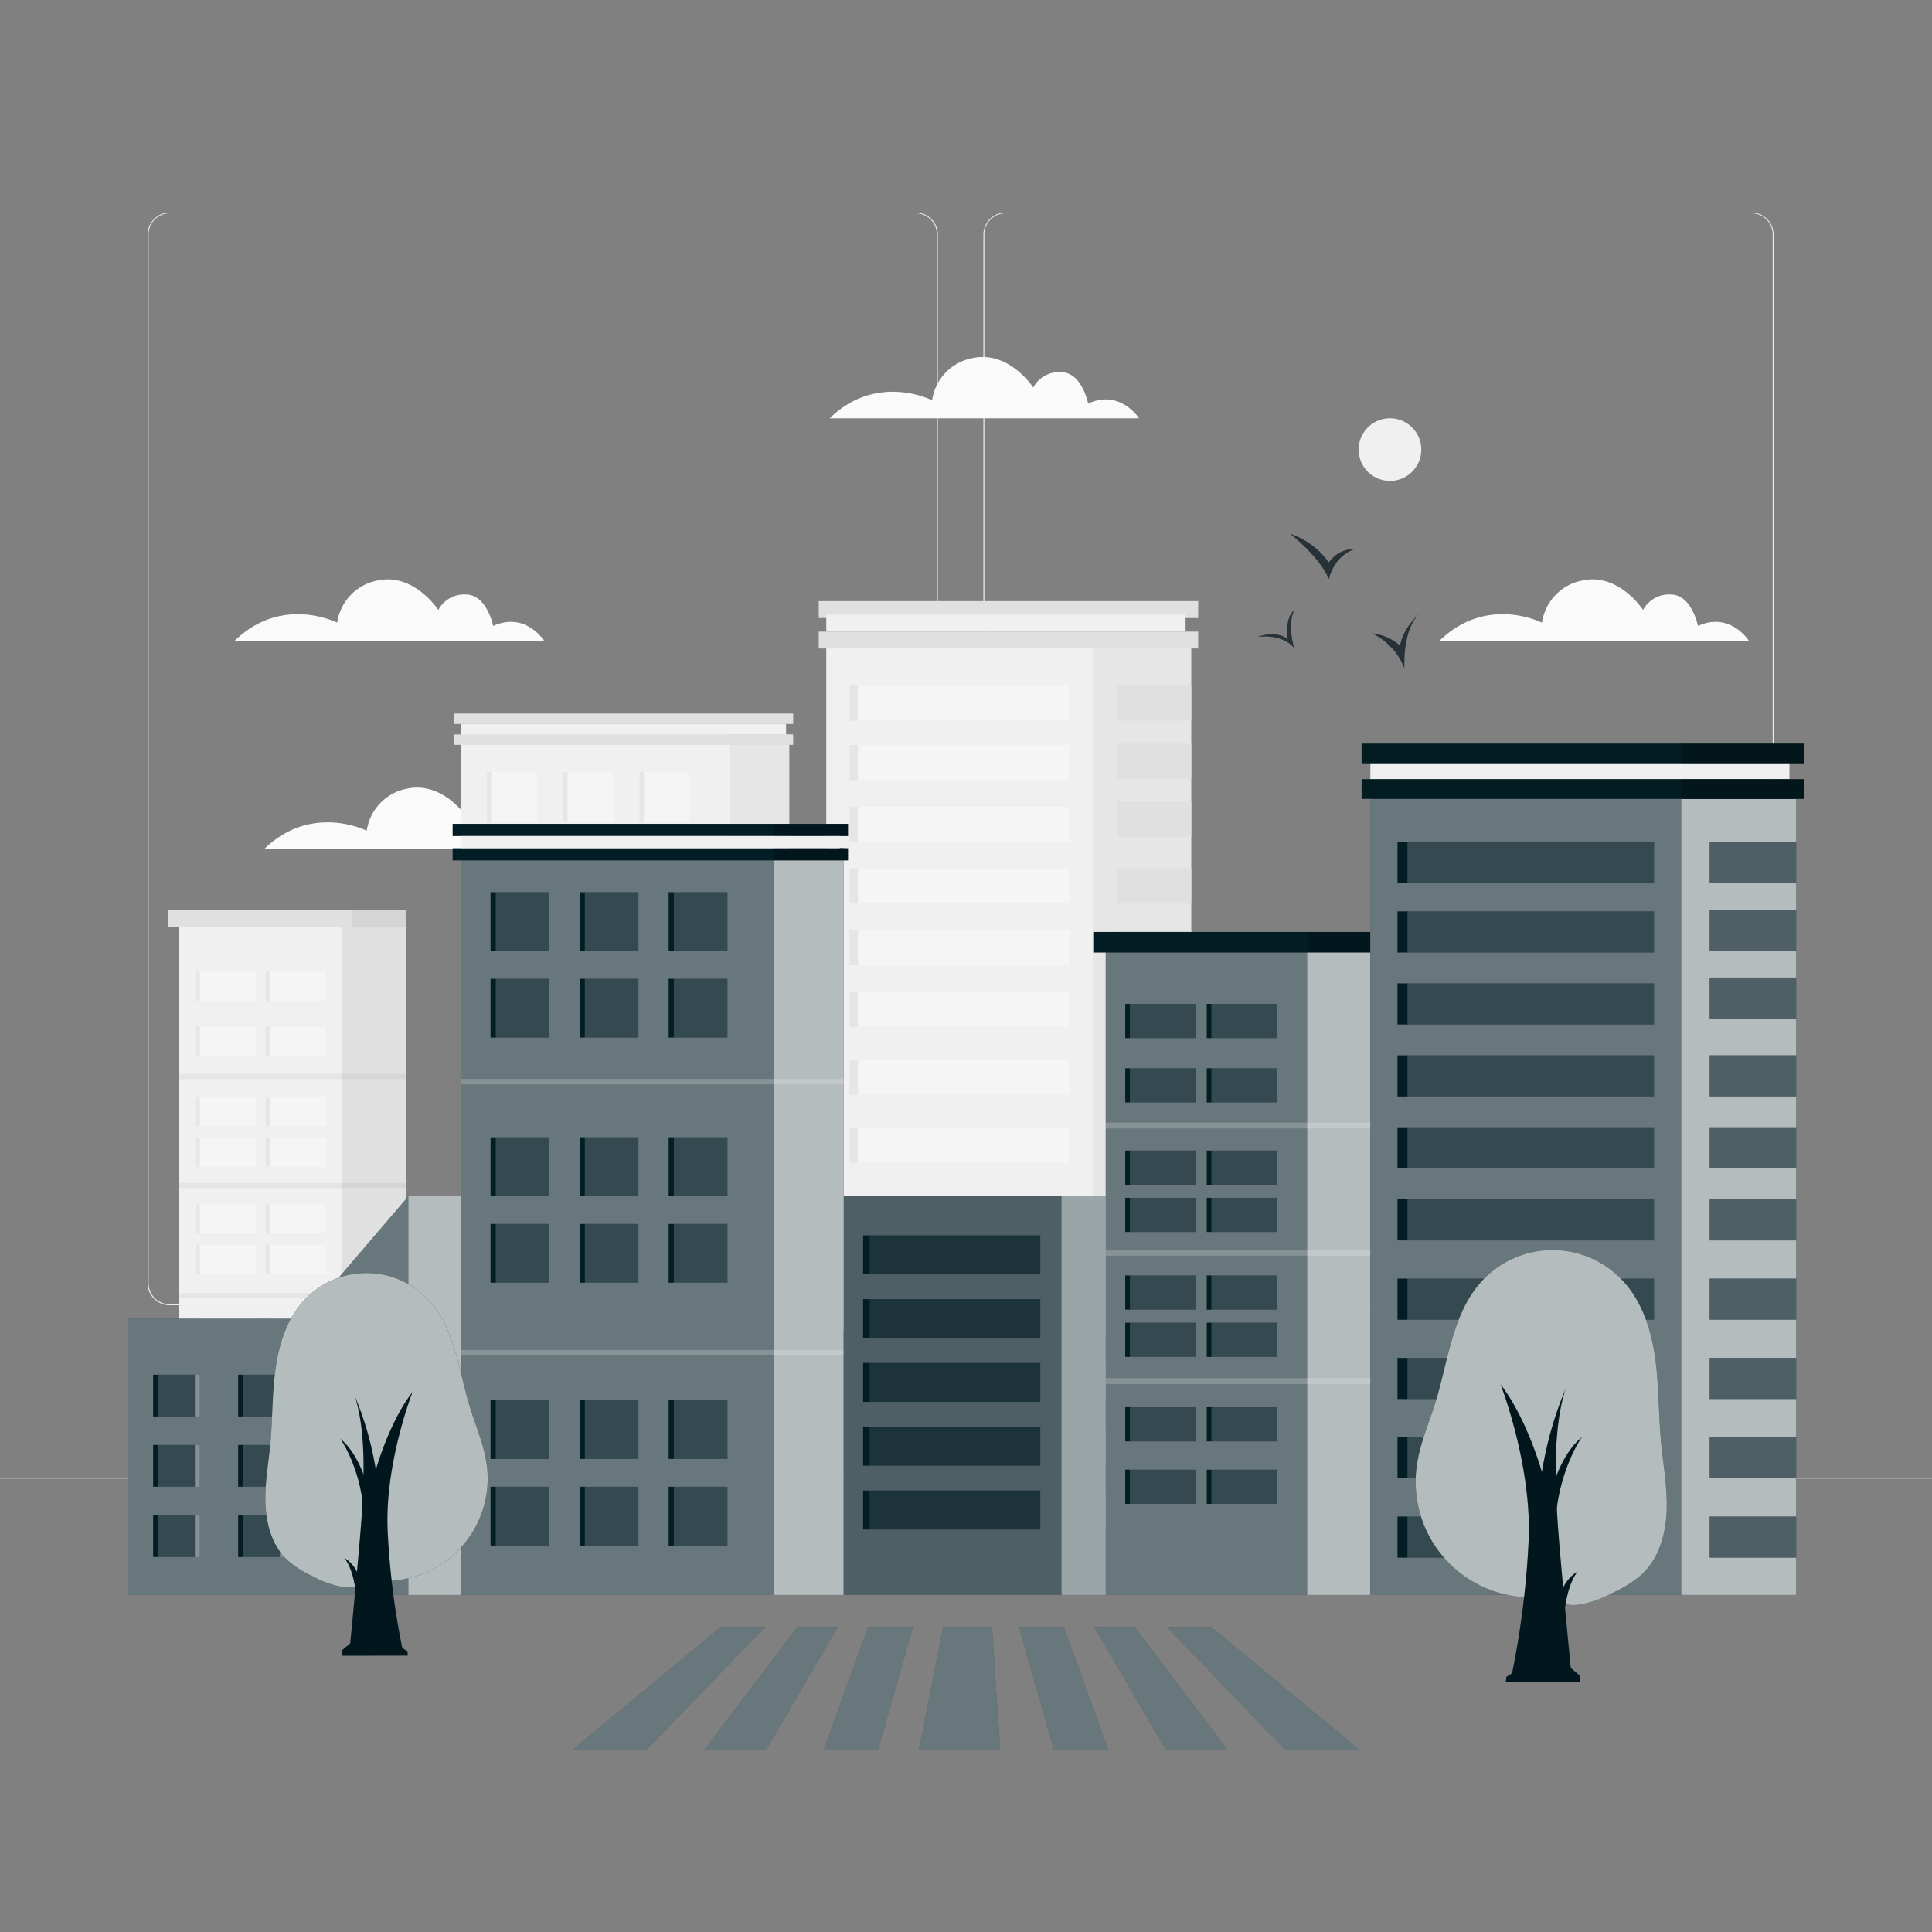 <svg xmlns="http://www.w3.org/2000/svg" viewBox="0 0 500 500"><rect x="0" y="0" width="500" height="500" fill="#808080" stroke="none"/><g id="freepik--Birds--inject-122"><path d="M355,163.89a16.6,16.6,0,0,1,8.48,9.13s-.68-10.28,4.08-14.37c0,0-4.31,3.41-5.22,8.41A13.28,13.28,0,0,0,355,163.89Z" style="fill:#263238"></path><path d="M333.83,138.12s7.9,6.14,10.06,11.8c0,0,1.21-6.07,6.93-7.89a8.34,8.34,0,0,0-6.93,3.52A19.94,19.94,0,0,0,333.83,138.12Z" style="fill:#263238"></path><path d="M325.39,164.83s6.47-1,9.57,2.94c0,0-1.92-5.88,0-9.86,0,0-2.56,1.64-1.67,7.55C333.29,165.46,330.83,162.92,325.39,164.83Z" style="fill:#263238"></path></g><g id="freepik--background-complete--inject-122"><rect y="382.4" width="500" height="0.25" style="fill:#ebebeb"></rect><rect x="104.54" y="389.21" width="33.12" height="0.25" style="fill:#ebebeb"></rect><rect x="171.14" y="398.37" width="40.75" height="0.25" style="fill:#ebebeb"></rect><rect x="52.46" y="395.24" width="51.08" height="0.25" style="fill:#ebebeb"></rect><rect x="356.76" y="390.89" width="93.14" height="0.25" style="fill:#ebebeb"></rect><rect x="277.21" y="395.11" width="42.23" height="0.25" style="fill:#ebebeb"></rect><path d="M237,337.8H43.91a5.71,5.71,0,0,1-5.7-5.71V60.66A5.71,5.71,0,0,1,43.91,55H237a5.71,5.71,0,0,1,5.71,5.71h0V332.09A5.71,5.71,0,0,1,237,337.8ZM43.91,55.2a5.46,5.46,0,0,0-5.45,5.46V332.09a5.46,5.46,0,0,0,5.45,5.46H237a5.48,5.48,0,0,0,5.46-5.46V60.66A5.48,5.48,0,0,0,237,55.2Z" style="fill:#ebebeb"></path><path d="M453.31,337.8H260.21a5.73,5.73,0,0,1-5.71-5.71V60.66A5.72,5.72,0,0,1,260.21,55h193.1A5.71,5.71,0,0,1,459,60.66V332.09A5.7,5.7,0,0,1,453.31,337.8ZM260.21,55.2a5.48,5.48,0,0,0-5.46,5.46V332.09a5.48,5.48,0,0,0,5.46,5.46h193.1a5.48,5.48,0,0,0,5.46-5.46V60.66a5.48,5.48,0,0,0-5.46-5.46Z" style="fill:#ebebeb"></path><path d="M214.72,108.25h80.06s-4.86-7.62-13.17-3.81c0,0-1.56-8-6.93-8.14a7.62,7.62,0,0,0-7.28,4s-6.24-9.7-15.77-7.62a13,13,0,0,0-10.4,10.91S227,96.3,214.72,108.25Z" style="fill:#fafafa"></path><path d="M68.4,219.71h80s-4.85-7.63-13.17-3.82c0,0-1.56-8-6.93-8.14a7.66,7.66,0,0,0-7.28,4s-6.23-9.71-15.76-7.63A13,13,0,0,0,94.91,215S80.7,207.75,68.4,219.71Z" style="fill:#fafafa"></path><path d="M372.55,165.81H452.6s-4.85-7.62-13.17-3.81c0,0-1.55-8-6.93-8.14a7.62,7.62,0,0,0-7.27,4s-6.24-9.7-15.77-7.62a13,13,0,0,0-10.4,10.91S384.85,153.86,372.55,165.81Z" style="fill:#fafafa"></path><circle cx="359.72" cy="116.36" r="8.11" transform="translate(163.56 439.56) rotate(-76.67)" style="fill:#f0f0f0"></circle><path d="M60.75,165.81H140.8S136,158.19,127.63,162c0,0-1.56-8-6.93-8.14a7.62,7.62,0,0,0-7.27,4s-6.24-9.7-15.77-7.62a13,13,0,0,0-10.4,10.91S73.05,153.86,60.75,165.81Z" style="fill:#fafafa"></path></g><g id="freepik--buildings-2--inject-122"><rect x="119.4" y="190.07" width="84.88" height="165.65" style="fill:#e6e6e6"></rect><rect x="119.4" y="190.07" width="69.45" height="165.65" style="fill:#f0f0f0"></rect><rect x="117.57" y="190.07" width="87.71" height="2.7" style="fill:#e0e0e0"></rect><rect x="117.57" y="184.66" width="87.71" height="2.7" style="fill:#e0e0e0"></rect><rect x="119.4" y="187.36" width="84.04" height="2.7" style="fill:#f0f0f0"></rect><rect x="125.99" y="199.82" width="13.04" height="13.04" style="fill:#e6e6e6"></rect><rect x="127.14" y="199.82" width="11.89" height="13.04" style="fill:#f5f5f5"></rect><rect x="145.75" y="199.82" width="13.04" height="13.04" style="fill:#e6e6e6"></rect><rect x="146.9" y="199.82" width="11.89" height="13.04" style="fill:#f5f5f5"></rect><rect x="165.5" y="199.82" width="13.04" height="13.04" style="fill:#e6e6e6"></rect><rect x="166.65" y="199.82" width="11.89" height="13.04" style="fill:#f5f5f5"></rect><rect x="125.99" y="219.03" width="13.04" height="13.04" style="fill:#e6e6e6"></rect><rect x="127.14" y="219.03" width="11.89" height="13.04" style="fill:#f5f5f5"></rect><rect x="145.75" y="219.03" width="13.04" height="13.04" style="fill:#e6e6e6"></rect><rect x="146.9" y="219.03" width="11.89" height="13.04" style="fill:#f5f5f5"></rect><rect x="165.5" y="219.03" width="13.04" height="13.04" style="fill:#e6e6e6"></rect><rect x="166.65" y="219.03" width="11.89" height="13.04" style="fill:#f5f5f5"></rect><rect x="125.99" y="254.2" width="13.04" height="13.04" style="fill:#e6e6e6"></rect><rect x="127.14" y="254.2" width="11.89" height="13.04" style="fill:#f5f5f5"></rect><rect x="145.75" y="254.2" width="13.04" height="13.04" style="fill:#e6e6e6"></rect><rect x="146.9" y="254.2" width="11.89" height="13.04" style="fill:#f5f5f5"></rect><rect x="165.5" y="254.2" width="13.04" height="13.04" style="fill:#e6e6e6"></rect><rect x="166.65" y="254.2" width="11.89" height="13.04" style="fill:#f5f5f5"></rect><rect x="125.99" y="273.41" width="13.04" height="13.04" style="fill:#e6e6e6"></rect><rect x="127.14" y="273.41" width="11.89" height="13.04" style="fill:#f5f5f5"></rect><rect x="145.75" y="273.41" width="13.04" height="13.04" style="fill:#e6e6e6"></rect><rect x="146.9" y="273.41" width="11.89" height="13.04" style="fill:#f5f5f5"></rect><rect x="165.5" y="273.41" width="13.04" height="13.04" style="fill:#e6e6e6"></rect><rect x="166.65" y="273.41" width="11.89" height="13.04" style="fill:#f5f5f5"></rect><rect x="125.99" y="312.5" width="13.04" height="13.04" style="fill:#e6e6e6"></rect><rect x="127.14" y="312.5" width="11.89" height="13.04" style="fill:#f5f5f5"></rect><rect x="145.75" y="312.5" width="13.04" height="13.04" style="fill:#e6e6e6"></rect><rect x="146.9" y="312.5" width="11.89" height="13.04" style="fill:#f5f5f5"></rect><rect x="165.5" y="312.5" width="13.04" height="13.04" style="fill:#e6e6e6"></rect><rect x="166.65" y="312.5" width="11.89" height="13.04" style="fill:#f5f5f5"></rect><rect x="125.99" y="331.71" width="13.04" height="13.04" style="fill:#e6e6e6"></rect><rect x="127.14" y="331.71" width="11.89" height="13.04" style="fill:#f5f5f5"></rect><rect x="145.75" y="331.71" width="13.04" height="13.04" style="fill:#e6e6e6"></rect><rect x="146.9" y="331.71" width="11.89" height="13.04" style="fill:#f5f5f5"></rect><rect x="165.5" y="331.71" width="13.04" height="13.04" style="fill:#e6e6e6"></rect><rect x="166.65" y="331.71" width="11.89" height="13.04" style="fill:#f5f5f5"></rect><rect x="119.4" y="241.24" width="84.88" height="1.21" style="fill:#e0e0e0"></rect><rect x="119.4" y="301.37" width="84.88" height="1.21" style="fill:#e0e0e0"></rect><rect x="46.36" y="239.67" width="58.71" height="142.86" style="fill:#e0e0e0"></rect><rect x="46.36" y="239.67" width="41.99" height="142.86" style="fill:#f0f0f0"></rect><rect x="50.68" y="251.41" width="15.63" height="7.59" style="fill:#e6e6e6"></rect><rect x="51.72" y="251.41" width="14.59" height="7.59" style="fill:#f5f5f5"></rect><rect x="68.76" y="251.41" width="15.63" height="7.59" style="fill:#e6e6e6"></rect><rect x="69.8" y="251.41" width="14.58" height="7.59" style="fill:#f5f5f5"></rect><rect x="50.68" y="265.69" width="15.63" height="7.59" style="fill:#e6e6e6"></rect><rect x="51.72" y="265.69" width="14.59" height="7.59" style="fill:#f5f5f5"></rect><rect x="68.76" y="265.69" width="15.63" height="7.59" style="fill:#e6e6e6"></rect><rect x="69.8" y="265.69" width="14.58" height="7.59" style="fill:#f5f5f5"></rect><rect x="50.68" y="283.94" width="15.63" height="7.59" style="fill:#e6e6e6"></rect><rect x="51.72" y="283.94" width="14.59" height="7.59" style="fill:#f5f5f5"></rect><rect x="68.76" y="283.94" width="15.63" height="7.59" style="fill:#e6e6e6"></rect><rect x="69.8" y="283.94" width="14.58" height="7.59" style="fill:#f5f5f5"></rect><rect x="50.68" y="294.42" width="15.63" height="7.59" style="fill:#e6e6e6"></rect><rect x="51.72" y="294.42" width="14.59" height="7.59" style="fill:#f5f5f5"></rect><rect x="68.76" y="294.42" width="15.63" height="7.59" style="fill:#e6e6e6"></rect><rect x="69.8" y="294.42" width="14.58" height="7.59" style="fill:#f5f5f5"></rect><rect x="50.68" y="311.65" width="15.63" height="7.59" style="fill:#e6e6e6"></rect><rect x="51.72" y="311.65" width="14.59" height="7.59" style="fill:#f5f5f5"></rect><rect x="68.76" y="311.65" width="15.63" height="7.59" style="fill:#e6e6e6"></rect><rect x="69.8" y="311.65" width="14.58" height="7.59" style="fill:#f5f5f5"></rect><rect x="50.68" y="322.13" width="15.63" height="7.59" style="fill:#e6e6e6"></rect><rect x="51.72" y="322.13" width="14.59" height="7.59" style="fill:#f5f5f5"></rect><rect x="68.76" y="322.13" width="15.63" height="7.59" style="fill:#e6e6e6"></rect><rect x="69.8" y="322.13" width="14.58" height="7.59" style="fill:#f5f5f5"></rect><rect x="50.68" y="340.88" width="15.63" height="7.59" style="fill:#e6e6e6"></rect><rect x="51.72" y="340.88" width="14.59" height="7.59" style="fill:#f5f5f5"></rect><rect x="68.76" y="340.88" width="15.63" height="7.59" style="fill:#e6e6e6"></rect><rect x="69.8" y="340.88" width="14.58" height="7.59" style="fill:#f5f5f5"></rect><rect x="50.68" y="354.72" width="15.63" height="7.59" style="fill:#e6e6e6"></rect><rect x="51.72" y="354.72" width="14.59" height="7.59" style="fill:#f5f5f5"></rect><rect x="68.76" y="354.72" width="15.63" height="7.59" style="fill:#e6e6e6"></rect><rect x="69.8" y="354.72" width="14.58" height="7.59" style="fill:#f5f5f5"></rect><rect x="46.36" y="277.95" width="58.71" height="1.31" style="opacity:0.05"></rect><rect x="46.36" y="306.17" width="58.71" height="1.31" style="opacity:0.05"></rect><rect x="46.36" y="334.64" width="58.71" height="1.3" style="opacity:0.05"></rect><rect x="43.59" y="235.44" width="61.47" height="4.56" style="fill:#e0e0e0"></rect><rect x="91.02" y="235.44" width="14.05" height="4.56" style="opacity:0.05"></rect><rect x="239.36" y="165.26" width="68.94" height="179.17" style="fill:#e6e6e6"></rect><rect x="213.84" y="165.26" width="68.94" height="179.17" style="fill:#f0f0f0"></rect><rect x="219.86" y="177.42" width="56.91" height="9.13" style="fill:#e6e6e6"></rect><rect x="222.06" y="177.42" width="54.7" height="9.13" style="fill:#f5f5f5"></rect><rect x="219.86" y="192.79" width="56.91" height="9.13" style="fill:#e6e6e6"></rect><rect x="222.06" y="192.79" width="54.7" height="9.13" style="fill:#f5f5f5"></rect><rect x="219.86" y="208.75" width="56.91" height="9.13" style="fill:#e6e6e6"></rect><rect x="222.06" y="208.75" width="54.7" height="9.13" style="fill:#f5f5f5"></rect><rect x="219.86" y="224.72" width="56.91" height="9.13" style="fill:#e6e6e6"></rect><rect x="222.06" y="224.72" width="54.7" height="9.13" style="fill:#f5f5f5"></rect><rect x="219.86" y="240.68" width="56.91" height="9.13" style="fill:#e6e6e6"></rect><rect x="222.06" y="240.68" width="54.7" height="9.13" style="fill:#f5f5f5"></rect><rect x="219.86" y="256.65" width="56.91" height="9.13" style="fill:#e6e6e6"></rect><rect x="222.06" y="256.65" width="54.7" height="9.13" style="fill:#f5f5f5"></rect><rect x="219.86" y="274.24" width="56.91" height="9.13" style="fill:#e6e6e6"></rect><rect x="222.06" y="274.24" width="54.7" height="9.13" style="fill:#f5f5f5"></rect><rect x="219.86" y="291.84" width="56.91" height="9.13" style="fill:#e6e6e6"></rect><rect x="222.06" y="291.84" width="54.7" height="9.13" style="fill:#f5f5f5"></rect><rect x="219.86" y="309.44" width="56.91" height="9.13" style="fill:#e6e6e6"></rect><rect x="222.06" y="309.44" width="54.7" height="9.13" style="fill:#f5f5f5"></rect><rect x="219.86" y="327.03" width="56.91" height="9.13" style="fill:#e6e6e6"></rect><rect x="222.06" y="327.03" width="54.7" height="9.13" style="fill:#f5f5f5"></rect><rect x="211.89" y="163.46" width="98.2" height="4.37" style="fill:#e0e0e0"></rect><rect x="211.89" y="155.57" width="98.2" height="4.37" style="fill:#e0e0e0"></rect><rect x="213.84" y="159.08" width="92.99" height="4.37" style="fill:#f0f0f0"></rect><rect x="289.09" y="177.42" width="19.21" height="9.13" style="fill:#e0e0e0"></rect><rect x="289.09" y="192.44" width="19.21" height="9.13" style="fill:#e0e0e0"></rect><rect x="289.09" y="207.47" width="19.21" height="9.13" style="fill:#e0e0e0"></rect><rect x="289.09" y="224.71" width="19.21" height="9.13" style="fill:#e0e0e0"></rect><rect x="289.09" y="240.68" width="19.21" height="9.13" style="fill:#e0e0e0"></rect><rect x="289.09" y="256.65" width="19.21" height="9.13" style="fill:#e0e0e0"></rect><rect x="289.09" y="274.24" width="19.21" height="9.13" style="fill:#e0e0e0"></rect><rect x="289.09" y="291.84" width="19.21" height="9.13" style="fill:#e0e0e0"></rect><rect x="289.09" y="309.43" width="19.21" height="9.13" style="fill:#e0e0e0"></rect><rect x="289.09" y="327.03" width="19.21" height="9.13" style="fill:#e0e0e0"></rect><rect x="458.81" y="302.69" width="5.53" height="8.65" style="fill:#e0e0e0"></rect><rect x="458.81" y="316.85" width="5.53" height="8.65" style="fill:#e0e0e0"></rect><rect x="458.81" y="330.6" width="5.53" height="8.65" style="fill:#e0e0e0"></rect><rect x="458.81" y="345.15" width="5.53" height="8.65" style="fill:#e0e0e0"></rect><rect x="458.81" y="359.3" width="5.53" height="8.65" style="fill:#e0e0e0"></rect><rect x="406.17" y="294" width="58.17" height="88.47" style="fill:#e6e6e6"></rect><rect x="406.18" y="294" width="48.34" height="88.47" style="fill:#f0f0f0"></rect><rect x="410.53" y="302.69" width="39.31" height="8.65" style="fill:#ebebeb"></rect><rect x="410.53" y="316.85" width="39.31" height="8.65" style="fill:#ebebeb"></rect><rect x="410.53" y="331" width="39.31" height="8.65" style="fill:#ebebeb"></rect><rect x="410.53" y="345.15" width="39.31" height="8.65" style="fill:#ebebeb"></rect><rect x="410.53" y="359.3" width="39.31" height="8.65" style="fill:#ebebeb"></rect><rect x="411.97" y="302.69" width="37.86" height="8.65" style="fill:#f5f5f5"></rect><rect x="411.97" y="316.85" width="37.86" height="8.65" style="fill:#f5f5f5"></rect><rect x="411.97" y="331" width="37.86" height="8.65" style="fill:#f5f5f5"></rect><rect x="411.97" y="345.15" width="37.86" height="8.65" style="fill:#f5f5f5"></rect><rect x="411.97" y="359.3" width="37.86" height="8.65" style="fill:#f5f5f5"></rect></g><g id="freepik--buildings-1--inject-122"><rect x="119.27" y="219.52" width="99.03" height="193.26" style="fill:#031D24"></rect><rect x="119.27" y="219.52" width="81.03" height="193.26" style="fill:#fff;opacity:0.4"></rect><rect x="117.14" y="219.52" width="102.33" height="3.15" style="fill:#031D24"></rect><rect x="117.14" y="213.21" width="102.33" height="3.16" style="fill:#031D24"></rect><rect x="119.27" y="216.37" width="98.05" height="3.15" style="fill:#f0f0f0"></rect><rect x="126.96" y="230.9" width="15.22" height="15.22" style="fill:#031D24"></rect><rect x="128.3" y="230.9" width="13.88" height="15.22" style="fill:#fff;opacity:0.2"></rect><rect x="150.01" y="230.9" width="15.22" height="15.22" style="fill:#031D24"></rect><rect x="151.35" y="230.9" width="13.88" height="15.22" style="fill:#fff;opacity:0.2"></rect><rect x="173.05" y="230.9" width="15.22" height="15.22" style="fill:#031D24"></rect><rect x="174.39" y="230.9" width="13.88" height="15.22" style="fill:#fff;opacity:0.2"></rect><rect x="126.96" y="253.31" width="15.22" height="15.22" style="fill:#031D24"></rect><rect x="128.3" y="253.31" width="13.88" height="15.22" style="fill:#fff;opacity:0.2"></rect><rect x="150.01" y="253.31" width="15.22" height="15.22" style="fill:#031D24"></rect><rect x="151.35" y="253.31" width="13.88" height="15.22" style="fill:#fff;opacity:0.2"></rect><rect x="173.05" y="253.31" width="15.22" height="15.22" style="fill:#031D24"></rect><rect x="174.39" y="253.31" width="13.88" height="15.22" style="fill:#fff;opacity:0.2"></rect><rect x="126.96" y="294.34" width="15.22" height="15.22" style="fill:#031D24"></rect><rect x="128.3" y="294.34" width="13.88" height="15.22" style="fill:#fff;opacity:0.2"></rect><rect x="150.01" y="294.34" width="15.22" height="15.22" style="fill:#031D24"></rect><rect x="151.35" y="294.34" width="13.88" height="15.22" style="fill:#fff;opacity:0.2"></rect><rect x="173.05" y="294.34" width="15.22" height="15.22" style="fill:#031D24"></rect><rect x="174.39" y="294.34" width="13.88" height="15.22" style="fill:#fff;opacity:0.2"></rect><rect x="126.96" y="316.75" width="15.22" height="15.22" style="fill:#031D24"></rect><rect x="128.3" y="316.75" width="13.88" height="15.22" style="fill:#fff;opacity:0.2"></rect><rect x="150.01" y="316.75" width="15.22" height="15.22" style="fill:#031D24"></rect><rect x="151.35" y="316.75" width="13.88" height="15.22" style="fill:#fff;opacity:0.2"></rect><rect x="173.05" y="316.75" width="15.22" height="15.22" style="fill:#031D24"></rect><rect x="174.39" y="316.75" width="13.88" height="15.22" style="fill:#fff;opacity:0.2"></rect><rect x="126.96" y="362.36" width="15.22" height="15.22" style="fill:#031D24"></rect><rect x="128.3" y="362.36" width="13.88" height="15.22" style="fill:#fff;opacity:0.2"></rect><rect x="150.01" y="362.36" width="15.22" height="15.22" style="fill:#031D24"></rect><rect x="151.35" y="362.36" width="13.88" height="15.22" style="fill:#fff;opacity:0.2"></rect><rect x="173.05" y="362.36" width="15.22" height="15.22" style="fill:#031D24"></rect><rect x="174.39" y="362.36" width="13.88" height="15.22" style="fill:#fff;opacity:0.2"></rect><rect x="126.96" y="384.77" width="15.22" height="15.22" style="fill:#031D24"></rect><rect x="128.3" y="384.77" width="13.88" height="15.22" style="fill:#fff;opacity:0.2"></rect><rect x="150.01" y="384.77" width="15.22" height="15.22" style="fill:#031D24"></rect><rect x="151.35" y="384.77" width="13.88" height="15.22" style="fill:#fff;opacity:0.2"></rect><rect x="173.05" y="384.77" width="15.22" height="15.22" style="fill:#031D24"></rect><rect x="174.39" y="384.77" width="13.88" height="15.22" style="fill:#fff;opacity:0.2"></rect><rect x="119.27" y="279.23" width="99.03" height="1.41" style="fill:#fff;opacity:0.2"></rect><rect x="119.27" y="349.37" width="99.03" height="1.41" style="fill:#fff;opacity:0.2"></rect><rect x="286.16" y="246.12" width="68.49" height="166.66" style="fill:#031D24"></rect><rect x="286.16" y="246.12" width="52.1" height="166.66" style="fill:#fff;opacity:0.4"></rect><rect x="291.21" y="259.81" width="18.23" height="8.85" style="fill:#031D24"></rect><rect x="292.42" y="259.81" width="17.02" height="8.85" style="fill:#fff;opacity:0.2"></rect><rect x="312.3" y="259.81" width="18.23" height="8.85" style="fill:#031D24"></rect><rect x="313.51" y="259.81" width="17.02" height="8.85" style="fill:#fff;opacity:0.2"></rect><rect x="291.21" y="276.47" width="18.23" height="8.85" style="fill:#031D24"></rect><rect x="292.42" y="276.47" width="17.02" height="8.85" style="fill:#fff;opacity:0.2"></rect><rect x="312.3" y="276.47" width="18.23" height="8.85" style="fill:#031D24"></rect><rect x="313.51" y="276.47" width="17.02" height="8.85" style="fill:#fff;opacity:0.2"></rect><rect x="291.21" y="297.76" width="18.23" height="8.85" style="fill:#031D24"></rect><rect x="292.42" y="297.76" width="17.02" height="8.85" style="fill:#fff;opacity:0.2"></rect><rect x="312.3" y="297.76" width="18.23" height="8.85" style="fill:#031D24"></rect><rect x="313.51" y="297.76" width="17.02" height="8.85" style="fill:#fff;opacity:0.2"></rect><rect x="291.21" y="309.99" width="18.23" height="8.85" style="fill:#031D24"></rect><rect x="292.42" y="309.99" width="17.02" height="8.85" style="fill:#fff;opacity:0.2"></rect><rect x="312.3" y="309.99" width="18.23" height="8.85" style="fill:#031D24"></rect><rect x="313.51" y="309.99" width="17.02" height="8.85" style="fill:#fff;opacity:0.2"></rect><rect x="291.21" y="330.09" width="18.23" height="8.85" style="fill:#031D24"></rect><rect x="292.42" y="330.09" width="17.02" height="8.85" style="fill:#fff;opacity:0.2"></rect><rect x="312.3" y="330.09" width="18.23" height="8.85" style="fill:#031D24"></rect><rect x="313.51" y="330.09" width="17.02" height="8.85" style="fill:#fff;opacity:0.2"></rect><rect x="291.21" y="342.32" width="18.23" height="8.85" style="fill:#031D24"></rect><rect x="292.42" y="342.32" width="17.02" height="8.85" style="fill:#fff;opacity:0.2"></rect><rect x="312.3" y="342.32" width="18.23" height="8.85" style="fill:#031D24"></rect><rect x="313.51" y="342.32" width="17.02" height="8.85" style="fill:#fff;opacity:0.2"></rect><rect x="291.21" y="364.19" width="18.23" height="8.85" style="fill:#031D24"></rect><rect x="292.42" y="364.19" width="17.02" height="8.85" style="fill:#fff;opacity:0.2"></rect><rect x="312.3" y="364.19" width="18.23" height="8.85" style="fill:#031D24"></rect><rect x="313.51" y="364.19" width="17.02" height="8.85" style="fill:#fff;opacity:0.2"></rect><rect x="291.21" y="380.35" width="18.23" height="8.85" style="fill:#031D24"></rect><rect x="292.42" y="380.35" width="17.02" height="8.85" style="fill:#fff;opacity:0.2"></rect><rect x="312.3" y="380.35" width="18.23" height="8.85" style="fill:#031D24"></rect><rect x="313.51" y="380.35" width="17.02" height="8.85" style="fill:#fff;opacity:0.2"></rect><rect x="282.94" y="241.19" width="71.72" height="5.32" style="fill:#031D24"></rect><rect x="338.27" y="241.19" width="16.39" height="5.32" style="opacity:0.2"></rect><rect x="279.71" y="319.71" width="6.45" height="10.09" style="fill:#e0e0e0"></rect><rect x="279.71" y="336.22" width="6.45" height="10.09" style="fill:#e0e0e0"></rect><rect x="279.71" y="352.27" width="6.45" height="10.09" style="fill:#e0e0e0"></rect><rect x="279.71" y="369.24" width="6.45" height="10.09" style="fill:#e0e0e0"></rect><rect x="279.71" y="385.75" width="6.45" height="10.09" style="fill:#e0e0e0"></rect><rect x="218.3" y="309.57" width="67.86" height="103.21" style="fill:#031D24"></rect><rect x="218.3" y="309.56" width="56.4" height="103.22" style="fill:#fff;opacity:0.3"></rect><rect x="223.37" y="319.71" width="45.86" height="10.09" style="fill:#031D24"></rect><rect x="223.37" y="336.22" width="45.86" height="10.09" style="fill:#031D24"></rect><rect x="223.37" y="352.73" width="45.86" height="10.09" style="fill:#031D24"></rect><rect x="223.37" y="369.24" width="45.86" height="10.09" style="fill:#031D24"></rect><rect x="223.37" y="385.75" width="45.86" height="10.09" style="fill:#031D24"></rect><g style="opacity:0.1"><rect x="225.06" y="319.71" width="44.17" height="10.09" style="fill:#fff"></rect><rect x="225.06" y="336.22" width="44.17" height="10.09" style="fill:#fff"></rect><rect x="225.06" y="352.73" width="44.17" height="10.09" style="fill:#fff"></rect><rect x="225.06" y="369.24" width="44.17" height="10.09" style="fill:#fff"></rect><rect x="225.06" y="385.75" width="44.17" height="10.09" style="fill:#fff"></rect></g><polygon points="78.58 341.27 33.05 341.27 33.05 412.78 105.71 412.78 105.71 341.27 105.71 309.56 78.58 341.27" style="fill:#031D24"></polygon><rect x="105.71" y="309.56" width="13.56" height="103.22" style="fill:#031D24"></rect><rect x="105.71" y="309.56" width="13.56" height="103.22" style="fill:#fff;opacity:0.7"></rect><rect x="200.29" y="222.67" width="18.01" height="190.11" style="fill:#fff;opacity:0.7"></rect><rect x="274.7" y="309.56" width="11.46" height="103.22" style="fill:#fff;opacity:0.6"></rect><rect x="338.27" y="246.51" width="16.39" height="166.27" style="fill:#fff;opacity:0.7"></rect><rect x="361.67" y="217.94" width="2.58" height="10.65" style="fill:#fff;opacity:0.5"></rect><rect x="361.67" y="235.86" width="2.58" height="10.65" style="fill:#fff;opacity:0.5"></rect><rect x="361.67" y="254.49" width="2.58" height="10.65" style="fill:#fff;opacity:0.5"></rect><rect x="361.67" y="273.12" width="2.58" height="10.65" style="fill:#fff;opacity:0.5"></rect><rect x="361.67" y="291.74" width="2.58" height="10.65" style="fill:#fff;opacity:0.5"></rect><rect x="361.67" y="310.37" width="2.58" height="10.65" style="fill:#fff;opacity:0.5"></rect><rect x="361.67" y="330.9" width="2.58" height="10.65" style="fill:#fff;opacity:0.5"></rect><rect x="361.67" y="351.43" width="2.58" height="10.65" style="fill:#fff;opacity:0.5"></rect><rect x="361.67" y="371.95" width="2.58" height="10.65" style="fill:#fff;opacity:0.5"></rect><rect x="361.67" y="392.48" width="2.58" height="10.65" style="fill:#fff;opacity:0.5"></rect><rect x="384.43" y="203.75" width="80.43" height="209.03" style="fill:#031D24"></rect><rect x="354.65" y="203.75" width="80.43" height="209.03" style="fill:#031D24"></rect><rect x="435.09" y="206.75" width="29.77" height="206.03" style="fill:#fff;opacity:0.7"></rect><rect x="442.45" y="217.94" width="22.41" height="10.65" style="fill:#031D24"></rect><rect x="442.45" y="235.46" width="22.41" height="10.65" style="fill:#031D24"></rect><rect x="442.45" y="252.99" width="22.41" height="10.65" style="fill:#031D24"></rect><rect x="442.45" y="273.11" width="22.41" height="10.65" style="fill:#031D24"></rect><rect x="442.45" y="291.74" width="22.41" height="10.65" style="fill:#031D24"></rect><rect x="442.45" y="310.37" width="22.41" height="10.65" style="fill:#031D24"></rect><rect x="442.45" y="330.89" width="22.41" height="10.65" style="fill:#031D24"></rect><rect x="442.45" y="351.42" width="22.41" height="10.65" style="fill:#031D24"></rect><rect x="442.45" y="371.95" width="22.41" height="10.65" style="fill:#031D24"></rect><rect x="442.45" y="392.48" width="22.41" height="10.65" style="fill:#031D24"></rect><rect x="442.45" y="217.94" width="22.41" height="10.65" style="fill:#fff;opacity:0.3"></rect><rect x="442.45" y="235.46" width="22.41" height="10.65" style="fill:#fff;opacity:0.3"></rect><rect x="442.45" y="252.99" width="22.41" height="10.65" style="fill:#fff;opacity:0.3"></rect><rect x="442.45" y="273.11" width="22.41" height="10.65" style="fill:#fff;opacity:0.3"></rect><rect x="442.45" y="291.74" width="22.41" height="10.65" style="fill:#fff;opacity:0.3"></rect><rect x="442.45" y="310.37" width="22.41" height="10.65" style="fill:#fff;opacity:0.3"></rect><rect x="442.45" y="330.89" width="22.41" height="10.65" style="fill:#fff;opacity:0.3"></rect><rect x="442.45" y="351.42" width="22.41" height="10.65" style="fill:#fff;opacity:0.3"></rect><rect x="442.45" y="371.95" width="22.41" height="10.65" style="fill:#fff;opacity:0.3"></rect><rect x="442.45" y="392.48" width="22.41" height="10.65" style="fill:#fff;opacity:0.3"></rect><rect x="354.65" y="203.75" width="80.43" height="209.03" style="fill:#fff;opacity:0.4"></rect><rect x="361.67" y="217.94" width="66.4" height="10.65" style="fill:#031D24"></rect><rect x="364.25" y="217.94" width="63.82" height="10.65" style="fill:#fff;opacity:0.2"></rect><rect x="361.67" y="235.86" width="66.4" height="10.65" style="fill:#031D24"></rect><rect x="364.25" y="235.86" width="63.82" height="10.65" style="fill:#fff;opacity:0.2"></rect><rect x="361.67" y="254.49" width="66.4" height="10.65" style="fill:#031D24"></rect><rect x="364.25" y="254.49" width="63.82" height="10.65" style="fill:#fff;opacity:0.2"></rect><rect x="361.67" y="273.12" width="66.4" height="10.65" style="fill:#031D24"></rect><rect x="364.25" y="273.12" width="63.82" height="10.65" style="fill:#fff;opacity:0.2"></rect><rect x="361.67" y="291.74" width="66.4" height="10.65" style="fill:#031D24"></rect><rect x="364.25" y="291.74" width="63.82" height="10.65" style="fill:#fff;opacity:0.2"></rect><rect x="361.67" y="310.37" width="66.4" height="10.65" style="fill:#031D24"></rect><rect x="364.25" y="310.37" width="63.82" height="10.65" style="fill:#fff;opacity:0.2"></rect><rect x="361.67" y="330.9" width="66.4" height="10.65" style="fill:#031D24"></rect><rect x="364.25" y="330.9" width="63.82" height="10.65" style="fill:#fff;opacity:0.2"></rect><rect x="361.67" y="351.43" width="66.4" height="10.65" style="fill:#031D24"></rect><rect x="364.25" y="351.43" width="63.82" height="10.65" style="fill:#fff;opacity:0.2"></rect><rect x="361.67" y="371.95" width="66.4" height="10.65" style="fill:#031D24"></rect><rect x="364.25" y="371.95" width="63.82" height="10.65" style="fill:#fff;opacity:0.2"></rect><rect x="361.67" y="392.48" width="66.4" height="10.65" style="fill:#031D24"></rect><rect x="364.25" y="392.48" width="63.82" height="10.65" style="fill:#fff;opacity:0.2"></rect><rect x="435.09" y="197.54" width="28.05" height="4.1" style="fill:#031D24"></rect><rect x="354.65" y="196.54" width="108.49" height="5.1" style="fill:#f0f0f0"></rect><rect x="352.38" y="201.65" width="114.57" height="5.1" style="fill:#031D24"></rect><rect x="352.38" y="192.44" width="114.57" height="5.1" style="fill:#031D24"></rect><rect x="352.38" y="201.65" width="114.57" height="5.1" style="opacity:0.05"></rect><rect x="352.38" y="192.44" width="114.57" height="5.1" style="opacity:0.05"></rect><rect x="286.16" y="290.53" width="68.49" height="1.52" style="fill:#fff;opacity:0.2"></rect><rect x="286.16" y="323.46" width="68.49" height="1.52" style="fill:#fff;opacity:0.2"></rect><rect x="286.16" y="356.67" width="68.49" height="1.52" style="fill:#fff;opacity:0.2"></rect><rect x="200.29" y="219.52" width="19.17" height="3.15" style="opacity:0.2"></rect><rect x="200.29" y="213.21" width="19.17" height="3.15" style="opacity:0.2"></rect><rect x="435.09" y="201.65" width="31.86" height="5.1" style="opacity:0.2"></rect><rect x="435.09" y="192.44" width="31.86" height="5.1" style="opacity:0.2"></rect><polygon points="78.58 341.27 33.05 341.27 33.05 412.78 105.71 412.78 105.71 341.27 105.71 309.56 78.58 341.27" style="fill:#fff;opacity:0.4"></polygon><rect x="39.64" y="355.77" width="10.81" height="10.81" style="fill:#031D24"></rect><rect x="61.64" y="355.77" width="10.81" height="10.81" style="fill:#031D24"></rect><rect x="83.64" y="355.77" width="10.81" height="10.81" style="fill:#031D24"></rect><rect x="39.64" y="373.96" width="10.81" height="10.81" style="fill:#031D24"></rect><rect x="61.64" y="373.96" width="10.81" height="10.81" style="fill:#031D24"></rect><rect x="83.64" y="373.96" width="10.81" height="10.81" style="fill:#031D24"></rect><rect x="39.64" y="392.15" width="10.81" height="10.81" style="fill:#031D24"></rect><rect x="61.64" y="392.15" width="10.81" height="10.81" style="fill:#031D24"></rect><rect x="83.64" y="392.15" width="10.81" height="10.81" style="fill:#031D24"></rect><rect x="40.84" y="355.77" width="10.81" height="10.81" style="fill:#fff;opacity:0.2"></rect><rect x="62.83" y="355.77" width="10.81" height="10.81" style="fill:#fff;opacity:0.2"></rect><rect x="84.83" y="355.77" width="10.81" height="10.81" style="fill:#fff;opacity:0.2"></rect><rect x="40.84" y="373.96" width="10.81" height="10.81" style="fill:#fff;opacity:0.2"></rect><rect x="62.83" y="373.96" width="10.81" height="10.81" style="fill:#fff;opacity:0.2"></rect><rect x="84.83" y="373.96" width="10.81" height="10.81" style="fill:#fff;opacity:0.2"></rect><rect x="40.84" y="392.15" width="10.81" height="10.81" style="fill:#fff;opacity:0.2"></rect><rect x="62.83" y="392.15" width="10.81" height="10.81" style="fill:#fff;opacity:0.2"></rect><rect x="84.83" y="392.15" width="10.81" height="10.81" style="fill:#fff;opacity:0.2"></rect></g><g id="freepik--Street--inject-122"><polygon points="244.1 421.07 237.84 452.83 258.85 452.83 256.72 421.07 244.1 421.07" style="fill:#031D24"></polygon><polygon points="263.74 421.07 272.74 452.83 286.82 452.83 275.28 421.07 263.74 421.07" style="fill:#031D24"></polygon><polygon points="283.2 421.07 301.72 452.83 317.7 452.83 293.63 421.07 283.2 421.07" style="fill:#031D24"></polygon><polygon points="301.99 421.07 332.68 452.83 351.79 452.83 313.44 421.07 301.99 421.07" style="fill:#031D24"></polygon><polygon points="236.26 421.07 227.26 452.83 213.18 452.83 224.72 421.07 236.26 421.07" style="fill:#031D24"></polygon><polygon points="216.8 421.07 198.28 452.83 182.3 452.83 206.37 421.07 216.8 421.07" style="fill:#031D24"></polygon><polygon points="198.01 421.07 167.32 452.83 148.21 452.83 186.56 421.07 198.01 421.07" style="fill:#031D24"></polygon><polygon points="244.1 421.07 237.84 452.83 258.85 452.83 256.72 421.07 244.1 421.07" style="fill:#fff;opacity:0.4"></polygon><polygon points="263.74 421.07 272.74 452.83 286.82 452.83 275.28 421.07 263.74 421.07" style="fill:#fff;opacity:0.4"></polygon><polygon points="283.2 421.07 301.72 452.83 317.7 452.83 293.63 421.07 283.2 421.07" style="fill:#fff;opacity:0.4"></polygon><polygon points="301.99 421.07 332.68 452.83 351.79 452.83 313.44 421.07 301.99 421.07" style="fill:#fff;opacity:0.4"></polygon><polygon points="236.26 421.07 227.26 452.83 213.18 452.83 224.72 421.07 236.26 421.07" style="fill:#fff;opacity:0.4"></polygon><polygon points="216.8 421.07 198.28 452.83 182.3 452.83 206.37 421.07 216.8 421.07" style="fill:#fff;opacity:0.4"></polygon><polygon points="198.01 421.07 167.32 452.83 148.21 452.83 186.56 421.07 198.01 421.07" style="fill:#fff;opacity:0.4"></polygon><path d="M100.66,409.11A26.49,26.49,0,0,0,126,379.29c-.66-5.21-2.84-10.08-4.38-15.1-2.91-9.49-3.84-20.2-10.52-27.55a22,22,0,0,0-32.51,0c-4.33,4.75-6.38,11.17-7.27,17.54S70.55,367,70,373.37c-.5,5.31-1.51,10.61-1.29,15.94s1.82,10.88,5.73,14.51A27.52,27.52,0,0,0,81.06,408a24.23,24.23,0,0,0,7.4,2.66,8.82,8.82,0,0,0,7.35-2.05A16.78,16.78,0,0,0,100.66,409.11Z" style="fill:#031D24"></path><path d="M100.66,409.11A26.49,26.49,0,0,0,126,379.29c-.66-5.21-2.84-10.08-4.38-15.1-2.91-9.49-3.84-20.2-10.52-27.55a22,22,0,0,0-32.51,0c-4.33,4.75-6.38,11.17-7.27,17.54S70.55,367,70,373.37c-.5,5.31-1.51,10.61-1.29,15.94s1.82,10.88,5.73,14.51A27.52,27.52,0,0,0,81.06,408a24.23,24.23,0,0,0,7.4,2.66,8.82,8.82,0,0,0,7.35-2.05A16.78,16.78,0,0,0,100.66,409.11Z" style="fill:#fff;opacity:0.7"></path><path d="M88.43,428.5v-1.33l2.21-1.87s2.64-27,3.09-34.82,1-20.14-1.88-29.08a83.21,83.21,0,0,1,5.41,19s3.42-12.3,9.49-20.13c0,0-7.4,18.9-6.4,36.48a198.35,198.35,0,0,0,3.75,29.73l1.32.88.11,1.11Z" style="fill:#031D24"></path><path d="M95.18,385.12s-1.92-8.52-7.09-12.74c0,0,4.33,6,5.75,16.08s2.93,3.68,2.93,3.68Z" style="fill:#031D24"></path><path d="M92.92,408.17a8.71,8.71,0,0,0-3.86-5s2,1.92,2.92,8.07S95.2,414,95.2,414l.18-3.39Z" style="fill:#031D24"></path><path d="M92,411.23c-1-6.15-2.92-8.07-2.92-8.07a9,9,0,0,1,3.32,3.63c.6-6.55,1.16-13.08,1.35-16.31,0-.64.07-1.32.1-2-1.42-10.12-5.74-16.08-5.74-16.08,3,2.45,4.91,6.36,6,9.2.09-6.66-.3-14.18-2.22-20.18a83.21,83.21,0,0,1,5.41,19s3.42-12.3,9.49-20.13c0,0-7.4,18.9-6.4,36.48a198.35,198.35,0,0,0,3.75,29.73l1.32.88.11,1.11H88.43v-1.33l2.21-1.87S91.27,418.78,92,411.23Z" style="opacity:0.2"></path><path d="M395.22,413.39a29.92,29.92,0,0,1-28.61-33.67c.75-5.88,3.21-11.38,4.95-17,3.29-10.72,4.34-22.81,11.88-31.1a24.81,24.81,0,0,1,36.69,0c4.89,5.35,7.21,12.61,8.22,19.79s.85,14.47,1.52,21.7c.56,6,1.7,12,1.46,18s-2.06,12.28-6.47,16.39a31.18,31.18,0,0,1-7.52,4.73,27.29,27.29,0,0,1-8.36,3,9.94,9.94,0,0,1-8.3-2.32A18.86,18.86,0,0,1,395.22,413.39Z" style="fill:#031D24"></path><path d="M395.22,413.39a29.92,29.92,0,0,1-28.61-33.67c.75-5.88,3.21-11.38,4.95-17,3.29-10.72,4.34-22.81,11.88-31.1a24.81,24.81,0,0,1,36.69,0c4.89,5.35,7.21,12.61,8.22,19.79s.85,14.47,1.52,21.7c.56,6,1.7,12,1.46,18s-2.06,12.28-6.47,16.39a31.18,31.18,0,0,1-7.52,4.73,27.29,27.29,0,0,1-8.36,3,9.94,9.94,0,0,1-8.3-2.32A18.86,18.86,0,0,1,395.22,413.39Z" style="fill:#fff;opacity:0.7"></path><path d="M409,435.27v-1.49l-2.49-2.12s-3-30.51-3.49-39.3-1.12-22.74,2.12-32.83A93.62,93.62,0,0,0,399.05,381s-3.86-13.88-10.71-22.73c0,0,8.35,21.34,7.23,41.19A225.17,225.17,0,0,1,391.33,433l-1.49,1-.13,1.24Z" style="fill:#031D24"></path><path d="M401.4,386.31s2.16-9.62,8-14.39c0,0-4.89,6.73-6.49,18.16s-3.32,4.14-3.32,4.14Z" style="fill:#031D24"></path><path d="M404,412.33a9.84,9.84,0,0,1,4.36-5.66s-2.23,2.17-3.29,9.11-3.65,3.08-3.65,3.08l-.19-3.82Z" style="fill:#031D24"></path><path d="M405,415.78c1.06-6.94,3.29-9.11,3.29-9.11a10.06,10.06,0,0,0-3.76,4.1c-.67-7.39-1.3-14.77-1.51-18.41,0-.73-.08-1.5-.12-2.29,1.6-11.42,6.49-18.15,6.49-18.15-3.4,2.77-5.55,7.18-6.76,10.39-.1-7.52.34-16,2.51-22.78A93.62,93.62,0,0,0,399.05,381s-3.86-13.88-10.71-22.73c0,0,8.35,21.34,7.23,41.19A225.17,225.17,0,0,1,391.33,433l-1.49,1-.13,1.24H409v-1.49l-2.49-2.12S405.81,424.31,405,415.78Z" style="opacity:0.2"></path></g></svg>